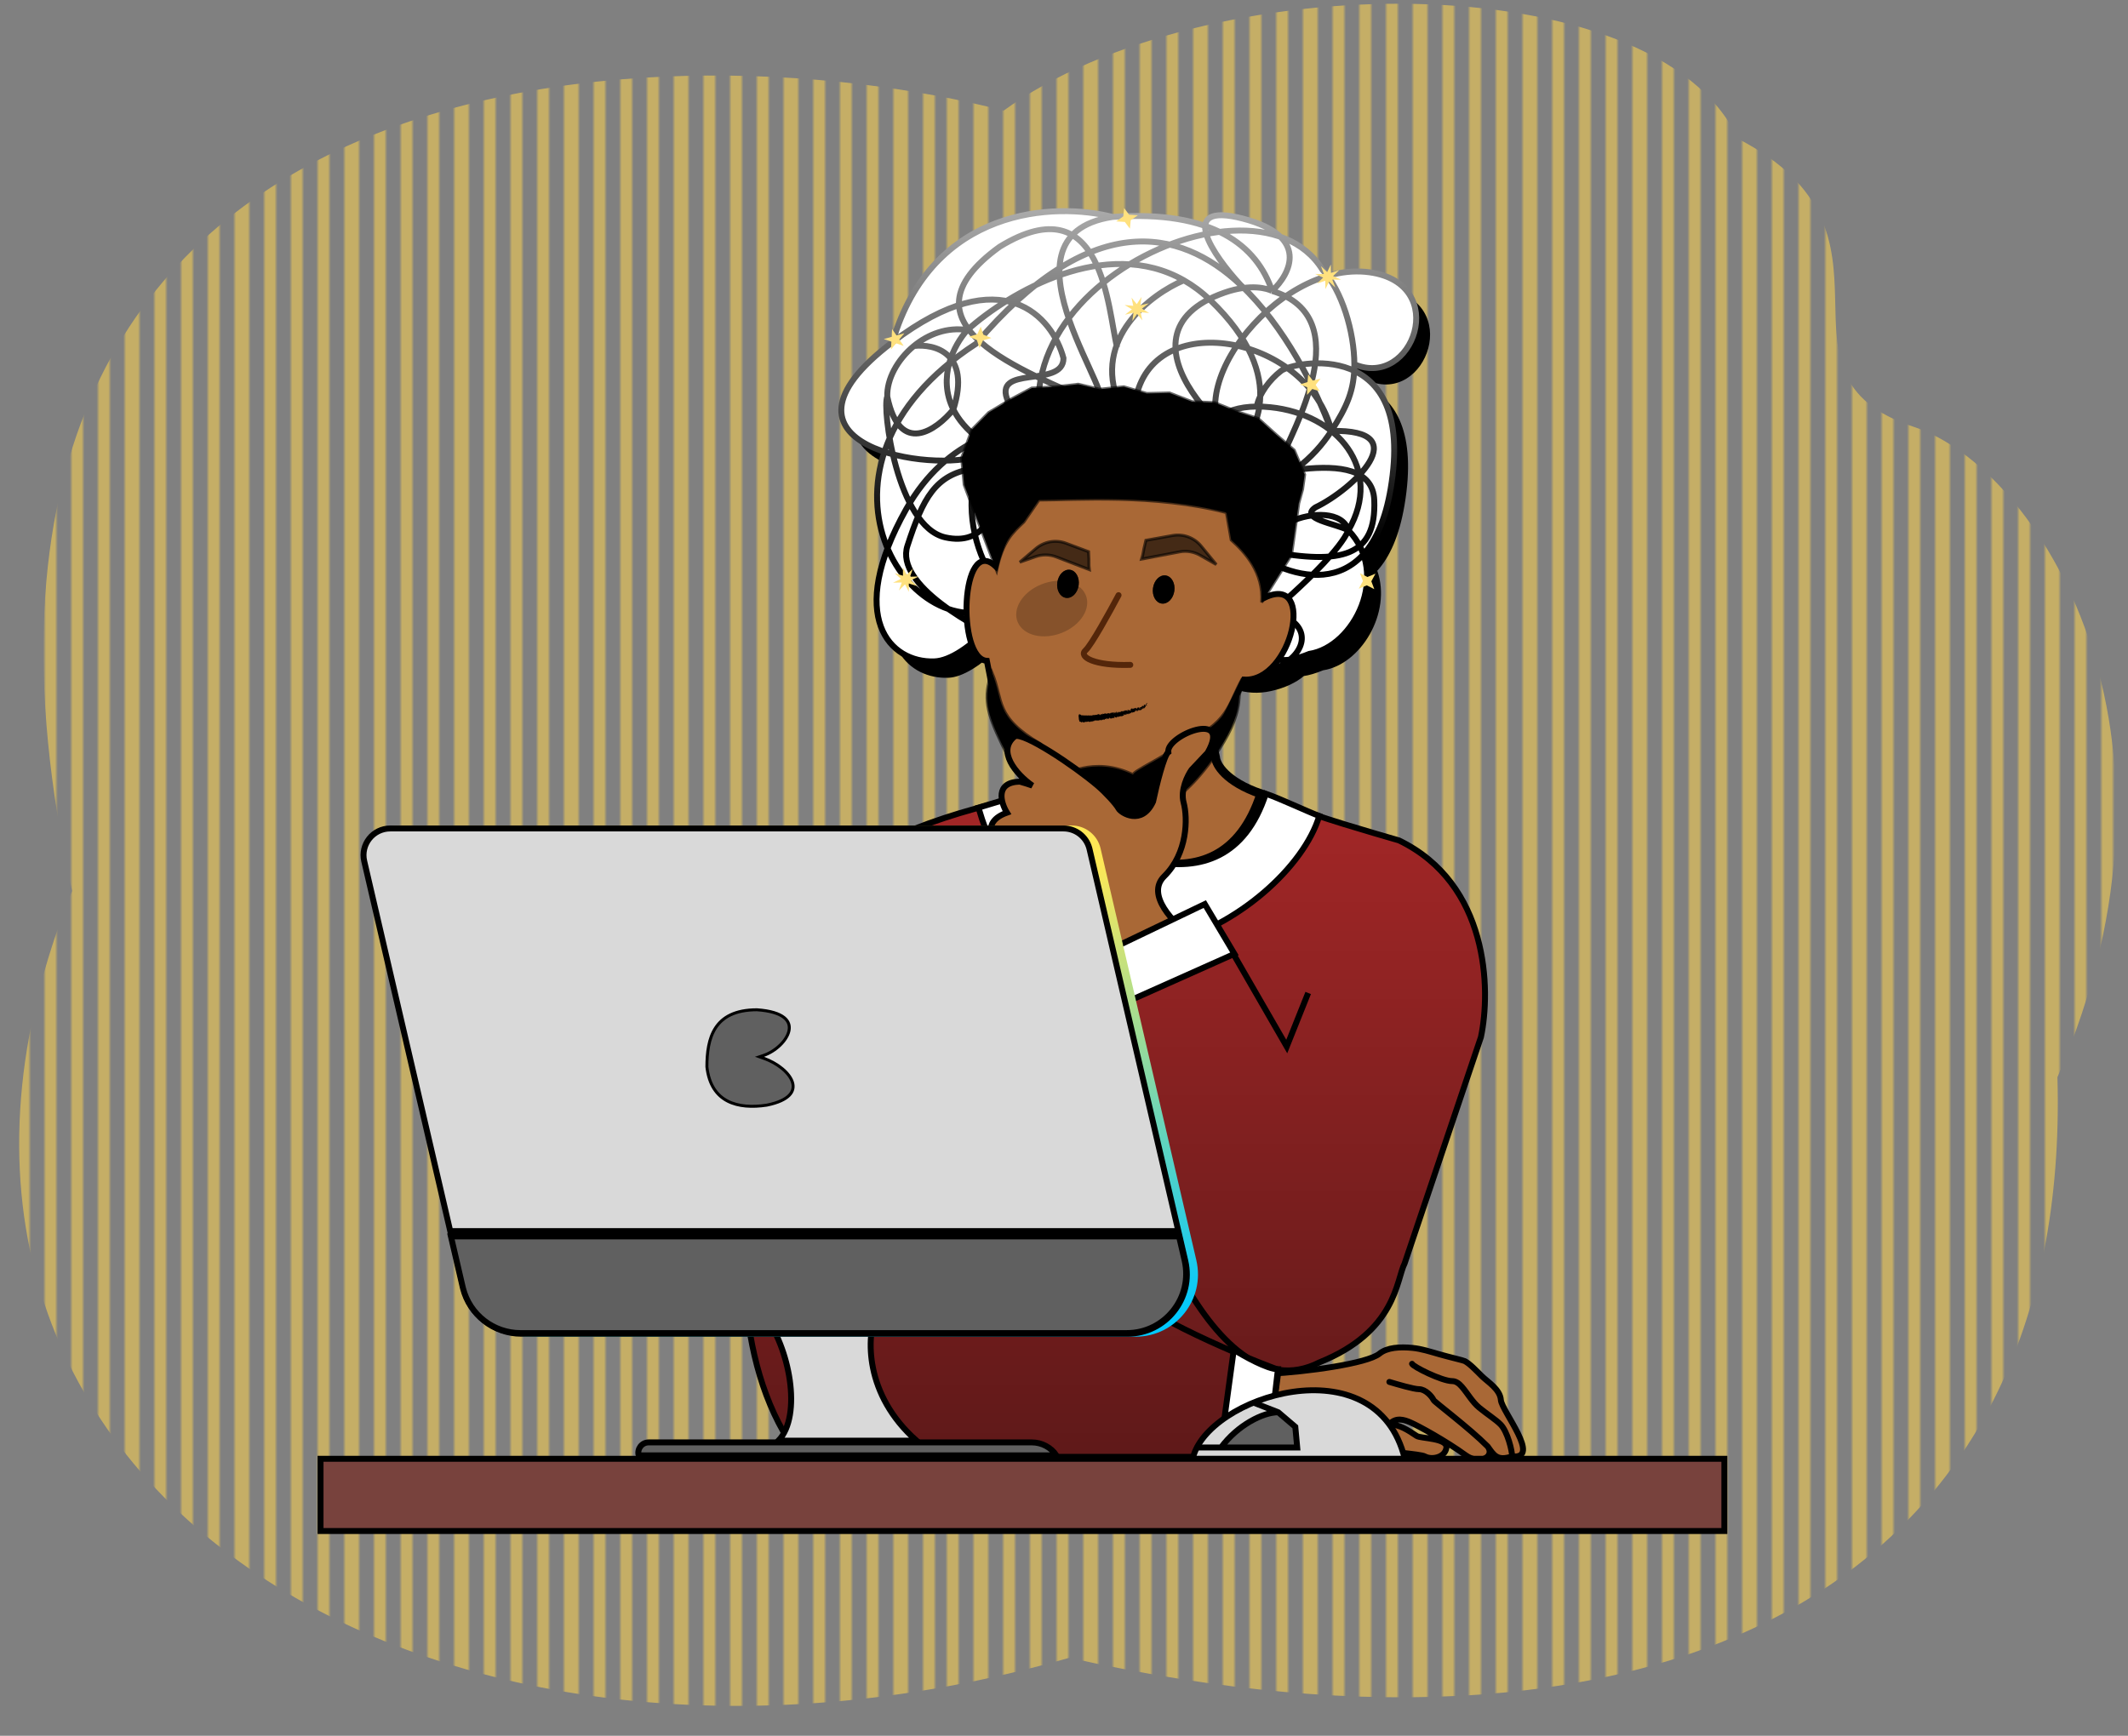 <svg width="717" height="585" viewBox="0 0 717 585" fill="none" xmlns="http://www.w3.org/2000/svg">
<rect x="0" y="0" width="717" height="585" fill="#808080" stroke="none"/>
<mask id="mask0_62_254" style="mask-type:alpha" maskUnits="userSpaceOnUse" x="0" y="0" width="717" height="585">
<path d="M311 585L311 -4.10028e-05H315L315 585H311Z" fill="#C5AE66"/>
<path d="M634 585V-4.10028e-05H638V585H634Z" fill="#C5AE66"/>
<path d="M301 585L301 -4.10028e-05H306L306 585H301Z" fill="#C5AE66"/>
<path d="M624 585V-4.10028e-05H629V585H624Z" fill="#C5AE66"/>
<path d="M292 585L292 -4.10028e-05H296L296 585H292Z" fill="#C5AE66"/>
<path d="M615 585V-4.10028e-05H619V585H615Z" fill="#C5AE66"/>
<path d="M283 585L283 -4.10028e-05H287L287 585H283Z" fill="#C5AE66"/>
<path d="M606 585V-4.10028e-05H610V585H606Z" fill="#C5AE66"/>
<path d="M274 585L274 -4.10028e-05H278L278 585H274Z" fill="#C5AE66"/>
<path d="M597 585V-4.10028e-05H601V585H597Z" fill="#C5AE66"/>
<path d="M264 585L264 -4.10028e-05H269L269 585H264Z" fill="#C5AE66"/>
<path d="M587 585V-4.10028e-05H592V585H587Z" fill="#C5AE66"/>
<path d="M255 585L255 -4.10028e-05H259L259 585H255Z" fill="#C5AE66"/>
<path d="M578 585V-4.10028e-05H582V585H578Z" fill="#C5AE66"/>
<path d="M246 585L246 -4.10028e-05H250L250 585H246Z" fill="#C5AE66"/>
<path d="M569 585V-4.10028e-05H573V585H569Z" fill="#C5AE66"/>
<path d="M237 585L237 -4.10028e-05H241L241 585H237Z" fill="#C5AE66"/>
<path d="M560 585V-4.10028e-05H564V585H560Z" fill="#C5AE66"/>
<path d="M227 585L227 -4.10028e-05H232L232 585H227Z" fill="#C5AE66"/>
<path d="M550 585V-4.10028e-05H555V585H550Z" fill="#C5AE66"/>
<path d="M218 585L218 -4.10028e-05H222L222 585H218Z" fill="#C5AE66"/>
<path d="M541 585V-4.10028e-05H545V585H541Z" fill="#C5AE66"/>
<path d="M209 585L209 -4.10028e-05H213L213 585H209Z" fill="#C5AE66"/>
<path d="M532 585V-4.10028e-05H536V585H532Z" fill="#C5AE66"/>
<path d="M200 585L200 -4.10028e-05H204L204 585H200Z" fill="#C5AE66"/>
<path d="M523 585V-4.10028e-05H527V585H523Z" fill="#C5AE66"/>
<path d="M190 585L190 -4.10028e-05H195L195 585H190Z" fill="#C5AE66"/>
<path d="M513 585V-4.10028e-05H518V585H513Z" fill="#C5AE66"/>
<path d="M181 585L181 -4.10028e-05H185L185 585H181Z" fill="#C5AE66"/>
<path d="M504 585L504 -4.10028e-05H508L508 585H504Z" fill="#C5AE66"/>
<path d="M172 585L172 -4.10028e-05H176L176 585H172Z" fill="#C5AE66"/>
<path d="M495 585L495 -4.10028e-05H499L499 585H495Z" fill="#C5AE66"/>
<path d="M163 585L163 -4.10028e-05H167L167 585H163Z" fill="#C5AE66"/>
<path d="M486 585L486 -4.10028e-05H490L490 585H486Z" fill="#C5AE66"/>
<path d="M153 585L153 -4.10028e-05H158L158 585H153Z" fill="#C5AE66"/>
<path d="M476 585L476 -4.10028e-05H481L481 585H476Z" fill="#C5AE66"/>
<path d="M144 585L144 -4.10028e-05H148L148 585H144Z" fill="#C5AE66"/>
<path d="M467 585L467 -4.10028e-05H471L471 585H467Z" fill="#C5AE66"/>
<path d="M135 585L135 -4.10028e-05H139L139 585H135Z" fill="#C5AE66"/>
<path d="M458 585L458 -4.10028e-05H462L462 585H458Z" fill="#C5AE66"/>
<path d="M126 585L126 -4.10028e-05H130L130 585H126Z" fill="#C5AE66"/>
<path d="M449 585L449 -4.10028e-05H453L453 585H449Z" fill="#C5AE66"/>
<path d="M116 585L116 -4.10028e-05H121L121 585H116Z" fill="#C5AE66"/>
<path d="M439 585L439 -4.10028e-05H444L444 585H439Z" fill="#C5AE66"/>
<path d="M107 585L107 -4.10028e-05H111L111 585H107Z" fill="#C5AE66"/>
<path d="M430 585L430 -4.10028e-05H434L434 585H430Z" fill="#C5AE66"/>
<path d="M98 585L98 -4.10028e-05H102L102 585H98Z" fill="#C5AE66"/>
<path d="M421 585L421 -4.10028e-05H425L425 585H421Z" fill="#C5AE66"/>
<path d="M89 585L89 -4.10028e-05H93L93 585H89Z" fill="#C5AE66"/>
<path d="M412 585L412 -4.10028e-05H416L416 585H412Z" fill="#C5AE66"/>
<path d="M79 585L79 -4.10028e-05H84L84 585H79Z" fill="#C5AE66"/>
<path d="M402 585L402 -4.10028e-05H407L407 585H402Z" fill="#C5AE66"/>
<path d="M70 585L70 -4.10028e-05H74L74 585H70Z" fill="#C5AE66"/>
<path d="M393 585L393 -4.10028e-05H397L397 585H393Z" fill="#C5AE66"/>
<path d="M61 585L61 -4.10028e-05H65L65 585H61Z" fill="#C5AE66"/>
<path d="M384 585L384 -4.10028e-05H388L388 585H384Z" fill="#C5AE66"/>
<path d="M52 585L52 -4.10028e-05H56L56 585H52Z" fill="#C5AE66"/>
<path d="M375 585L375 -4.10028e-05H379L379 585H375Z" fill="#C5AE66"/>
<path d="M42 585L42 -4.10028e-05H47L47 585H42Z" fill="#C5AE66"/>
<path d="M365 585L365 -4.10028e-05H370L370 585H365Z" fill="#C5AE66"/>
<path d="M33 585L33 -4.10028e-05H37L37 585H33Z" fill="#C5AE66"/>
<path d="M356 585L356 -4.10028e-05H360L360 585H356Z" fill="#C5AE66"/>
<path d="M24 585L24 -4.10028e-05H28L28 585H24Z" fill="#C5AE66"/>
<path d="M347 585L347 -4.10028e-05H351L351 585H347Z" fill="#C5AE66"/>
<path d="M15 585L15 -4.10028e-05H19L19 585H15Z" fill="#C5AE66"/>
<path d="M338 585L338 -4.10028e-05H342L342 585H338Z" fill="#C5AE66"/>
<path d="M5 585L5 -4.10028e-05H10L10 585H5Z" fill="#C5AE66"/>
<path d="M328 585L328 -4.10028e-05H333L333 585H328Z" fill="#C5AE66"/>
<path d="M319 585L319 -4.10028e-05H323L323 585H319Z" fill="#C5AE66"/>
<path d="M708 585V-4.10028e-05H712V585H708Z" fill="#C5AE66"/>
<path d="M699 585V-4.10028e-05H703V585H699Z" fill="#C5AE66"/>
<path d="M689 585V-4.10028e-05H694V585H689Z" fill="#C5AE66"/>
<path d="M680 585V-4.10028e-05H684V585H680Z" fill="#C5AE66"/>
<path d="M671 585V-4.10028e-05H675V585H671Z" fill="#C5AE66"/>
<path d="M662 585V-4.10028e-05H666V585H662Z" fill="#C5AE66"/>
<path d="M652 585V-4.10028e-05H657V585H652Z" fill="#C5AE66"/>
<path d="M643 585V-4.10028e-05H647V585H643Z" fill="#C5AE66"/>
</mask>
<g mask="url(#mask0_62_254)">
<path d="M338.182 37.274C405.488 -11.556 557.608 -12.941 585.599 46.765C647.204 78.623 591.511 126.329 644.853 143.871C686.501 157.568 743.756 246.382 693.226 363.036C697.969 533.057 563.379 603.891 360.287 558.712C141.635 621.277 -54.715 495.931 24.291 300.273C-38.557 15.521 221.242 7.056 338.182 37.274Z" fill="#C5AE66"/>
</g>
<path d="M436.122 85.347C441.994 87.411 446.911 91.026 450.247 96.42C450.848 97.058 451.429 97.755 451.988 98.503C456.653 97.137 461.43 96.643 466.117 97.293C493.556 101.102 480.681 136.755 461.005 128.285C461.007 129.045 460.99 129.781 460.953 130.496C470.127 134.839 477.378 145.729 473.235 170.242C471.458 180.757 468.167 187.832 464.054 192.363C469.032 206.588 458.449 223.956 445.831 225.9C443.19 226.978 441.05 227.583 439.318 227.833C436.781 229.987 433.073 231.817 428.307 232.892C410.492 236.909 399.337 219.243 391.824 209.988L346.804 223.024C343.864 221.809 340.351 220.193 336.677 218.274C330.706 224.076 324.485 228.254 319.471 228.43C306.477 228.887 293.45 217.32 303.72 190.331C299.759 181.024 298.761 169.595 302.664 157.798C287.407 152.81 278.494 141.228 305.416 120.8C318.802 75.121 360.397 73.659 379.522 78.637C392.585 77.689 402.813 78.923 410.74 81.668C410.977 78.363 414.385 76.845 423.452 79.203C429.69 80.825 433.706 82.971 436.122 85.347Z" fill="black"/>
<path d="M431.448 79.823C437.321 81.887 442.237 85.502 445.573 90.896C446.174 91.535 446.755 92.231 447.315 92.979C451.979 91.614 456.756 91.119 461.443 91.77C488.882 95.578 476.007 131.232 456.331 122.762C456.333 123.522 456.316 124.258 456.279 124.973C465.453 129.315 472.704 140.206 468.561 164.719C466.784 175.234 463.494 182.308 459.38 186.84C464.358 201.064 453.776 218.433 441.157 220.376C438.517 221.454 436.376 222.06 434.645 222.31C432.108 224.464 428.399 226.294 423.633 227.369C405.818 231.385 394.663 213.719 387.15 204.464L342.13 217.5C339.19 216.286 335.677 214.669 332.004 212.751C326.032 218.552 319.812 222.73 314.798 222.906C301.804 223.363 288.776 211.796 299.046 184.808C295.086 175.5 294.087 164.071 297.99 152.275C282.733 147.287 273.82 135.704 300.742 115.277C314.128 69.598 355.724 68.135 374.848 73.114C387.912 72.165 398.139 73.4 406.066 76.144C406.303 72.84 409.711 71.321 418.779 73.679C425.016 75.301 429.032 77.447 431.448 79.823Z" fill="white"/>
<path d="M387.15 204.465C394.663 213.719 405.818 231.385 423.633 227.369C436.263 224.521 441.468 216.367 437.121 210.944C432.775 205.521 428.529 211.879 428.07 213.791C427.707 215.304 424.588 227.14 441.157 220.376C456.331 218.039 468.561 193.397 454.328 178.739M411.55 173.618C409.218 175.747 408.341 180.294 419.515 183.85M339.44 203.429C307.07 221.668 264.822 157.453 328.834 115.871C367.28 70.7 397.2 76.484 417.99 96.01M454.328 178.739C451.562 184.973 441.199 194.865 435.532 200.051C414.381 219.406 402.274 210.865 400.541 190.582C399.025 172.826 415.792 184.997 434.683 175.894C441.792 172.468 452.392 172.264 454.328 178.739ZM454.328 178.739C466.219 158.101 450.679 139.57 428.07 137.247C426.423 137.078 424.88 137.005 423.436 137.017M454.328 178.739C450.296 176.487 437.517 174.875 443.214 170.998C455.783 165.023 477.483 144.56 448.592 145.24M419.515 183.85C421.694 184.543 424.33 185.199 427.503 185.791C451.813 190.332 463.812 187.692 463.038 168.543C462.188 147.512 417.393 163.618 409.913 162.75C402.851 161.932 399.003 137.221 423.436 137.017M419.515 183.85C431.436 194.318 461.603 205.892 468.561 164.719C477.259 113.252 435.732 121.838 431.638 124.991C427.774 127.968 424.3 132.599 423.436 137.017M335.408 166.801C335.196 172.786 331.518 184.027 318.503 181.109C302.235 177.461 297.134 137.421 298.957 133.649M298.957 133.649C298.753 127.857 302.327 121.202 307.913 116.607M298.957 133.649C303.118 153.877 315.534 144.971 321.222 137.99M325.926 111.227C319.172 110.166 312.779 112.604 307.913 116.607M325.926 111.227C321.335 116.302 315.815 127.175 321.222 137.99M325.926 111.227C340.16 98.463 372.631 79.501 398.887 94.466M329.964 148.017C321.066 152.12 312.169 159.401 305.31 171.627C284.871 208.06 299.857 223.432 314.798 222.906C325.683 222.524 342.257 203.28 349.614 189.509L361.521 144.56C354.599 142.747 342.28 142.338 329.964 148.017ZM329.964 148.017C325.717 144.803 322.927 141.399 321.222 137.99M413.368 154.476C423.318 148.299 435.073 127.221 407.746 101.117C404.902 98.4 401.937 96.204 398.887 94.466M417.299 151.284C393.14 136.425 429.394 87.321 461.443 91.77C488.882 95.578 476.007 131.232 456.331 122.762M456.331 122.762C456.302 111.793 452.131 97.862 445.573 90.896C421.13 51.369 311.755 107.355 363.733 169.573C410.169 177.175 436.792 163.687 448.592 145.24M456.331 122.762C456.354 131.538 453.832 137.049 448.592 145.24M342.13 217.5C328.232 211.76 301.499 197.017 305.744 183.969C311.052 167.658 315.178 160.128 327.569 157.96C337.482 156.225 355.491 181.215 363.256 193.927L344.91 207.381C332.454 196.531 315.27 169.506 339.729 135.459C333.846 122.523 358.315 131.097 358.33 120.712C354.689 107.097 338.073 86.95 300.742 115.277M376.393 117.063C373.216 104.742 371.933 61.65 336.822 83.156C300.404 109.477 345.301 124.929 369.372 136.038C380.429 138.589 332.341 79.581 374.848 73.114M431.507 155.3C435.132 145.387 458.124 107.038 428.61 98.048M374.848 73.114C408.727 70.653 423.529 82.876 428.61 98.048M374.848 73.114C355.724 68.135 314.128 69.598 300.742 115.277M300.742 115.277C254.077 150.685 315.079 159.517 330.157 153.499C342.22 148.684 345.173 153.151 345.142 155.986M307.913 116.607C314.866 115.785 327.264 118.91 321.222 137.99M428.529 153.361C419.457 155.095 371.175 113.108 412.598 98.611C421.674 95.434 427.188 97.344 428.61 98.048M428.61 98.048C434.776 92.381 441.443 79.573 418.779 73.679C396.114 67.785 408.809 86.111 417.99 96.01M417.99 96.01C432.835 109.953 443.279 130.83 448.592 145.24M382.87 133.532C389.772 103.31 441.077 113.708 448.592 145.24M398.887 94.466C387.787 99.161 367.881 114.047 377.06 136.027" stroke="url(#paint0_linear_62_254)" stroke-width="2"/>
<path d="M458.216 193.178L460.744 194.456L463.459 193.329L462.05 195.909L463.052 198.558L460.524 197.281L457.809 198.407L459.218 195.827L458.216 193.178Z" fill="#FFE17E"/>
<path d="M440.777 126.182L442.313 128.261L444.932 127.61L443.307 129.704L444.699 131.877L442.159 131.092L440.401 133.086L440.456 130.507L437.977 129.567L440.551 128.757L440.777 126.182Z" fill="#FFE17E"/>
<path d="M304.225 191.209L305.505 193.728L307.583 191.676L306.608 194.364L309.56 194.289L306.9 195.572L308.996 197.516L306.21 196.642L306.223 199.468L304.943 196.949L302.864 199L303.84 196.312L300.888 196.387L303.548 195.105L301.451 193.16L304.237 194.034L304.225 191.209Z" fill="#FFE17E"/>
<path d="M381.241 100.308L383.014 102.508L384.624 100.072L384.224 102.904L387.097 102.22L384.759 104.024L387.212 105.495L384.305 105.214L384.901 107.976L383.128 105.776L381.518 108.212L381.918 105.381L379.045 106.064L381.383 104.26L378.93 102.79L381.837 103.07L381.241 100.308Z" fill="#FFE17E"/>
<path d="M448.407 89.151L448.451 91.976L451.219 91.046L449.162 93.032L451.847 94.261L448.894 94.245L449.923 96.913L447.804 94.904L446.574 97.448L446.53 94.623L443.762 95.552L445.819 93.566L443.134 92.337L446.087 92.353L445.058 89.685L447.177 91.695L448.407 89.151Z" fill="#FFE17E"/>
<path d="M378.746 70.099L380.449 72.363L383.382 72.553L380.978 74.244L380.706 77.064L379.003 74.8L376.07 74.61L378.474 72.919L378.746 70.099Z" fill="#FFE17E"/>
<path d="M330.45 110.082L331.318 112.779L334.027 113.918L331.202 114.729L330.022 117.304L329.154 114.608L326.444 113.469L329.269 112.657L330.45 110.082Z" fill="#FFE17E"/>
<path d="M300.57 110.886L302.068 113.061L304.725 112.314L302.994 114.406L304.492 116.581L301.924 115.699L300.194 117.79L300.338 115.153L297.77 114.271L300.427 113.523L300.57 110.886Z" fill="#FFE17E"/>
<path d="M464.793 456.21C460.699 459.565 440.08 462.355 427.983 462.965L424.799 490.424C440.516 497.502 456.477 491.047 460.479 487.983C467.204 489.367 478.585 489.998 480.084 490.837C482.267 492.057 486.792 491.339 487.338 487.983C487.884 484.627 478.694 484.856 477.34 483.953L477.31 483.933C474.341 481.955 471.481 480.05 468.129 480.05C470.316 477.487 473.223 478.53 475.183 479.364C477.889 480.516 487.276 485.666 493.808 490.424C498.383 493.757 503.806 491.045 501.257 487.499C503.359 490.424 504.394 492.505 509.491 490.837C519.49 491.876 505.973 475.505 505.7 471.844C505.428 468.183 501.257 465.742 499.297 463.8C497.235 461.756 495.247 459.64 493.541 458.725C493.04 458.456 488.78 457.502 484.876 456.391C481.914 455.548 478.965 454.573 475.9 454.272C471.719 453.861 467.357 454.107 464.793 456.21Z" fill="#A96836"/>
<path d="M509.491 490.837C519.49 491.876 505.973 475.505 505.7 471.844C505.428 468.183 501.257 465.742 499.297 463.8C497.235 461.756 495.247 459.64 493.541 458.725C493.04 458.456 488.78 457.502 484.876 456.391C481.914 455.548 478.965 454.573 475.9 454.272C471.719 453.861 467.357 454.107 464.793 456.21C460.699 459.565 440.08 462.355 427.983 462.965L424.799 490.424C440.516 497.502 456.477 491.047 460.479 487.983M509.491 490.837C509.491 489.006 507.972 482.491 505.57 480.05C504.011 478.465 500.928 476.495 498.435 474.444C496.051 472.484 494.557 469.675 492.539 467.341C491.637 466.298 490.573 465.468 489.328 465.468C485.781 465.468 476.042 460.555 475.77 459.64M509.491 490.837C504.394 492.505 503.359 490.424 501.257 487.499M468.129 465.742C470.858 466.556 476.36 468.183 478.106 468.183C480.289 468.183 482.472 470.624 483.018 471.844C483.311 472.499 494.981 481.194 501.257 487.499M501.257 487.499C503.806 491.045 498.383 493.757 493.808 490.424C487.276 485.666 477.889 480.516 475.183 479.364C473.223 478.53 470.316 477.487 468.129 480.05M468.129 480.05C465.728 476.389 458.699 478.326 455.97 478.53M468.129 480.05C471.493 480.05 474.36 481.968 477.34 483.953C478.694 484.856 487.884 484.627 487.338 487.983C486.792 491.339 482.267 492.057 480.084 490.837C478.585 489.998 467.204 489.367 460.479 487.983M453.633 487.983C454.06 487.983 457.309 486.754 460.479 487.983" stroke="black" stroke-width="2" stroke-linecap="round"/>
<path d="M473.277 425.78C470.444 431.304 470.515 448.723 444.598 459.132C439.863 461.55 435.252 462.302 430.79 461.66L426.966 490.997H269.554C225.793 433.641 271.041 315.103 274.652 304.056C279.099 290.456 305.242 278.352 333.921 271.129C338.553 269.963 342.47 268.612 345.77 267.149C356.332 260.482 360.535 255.195 361.817 251.932C362.079 250.893 362.186 249.919 362.176 249.036C377.896 246.7 409.548 244.66 409.548 255.197C409.606 256.18 410.184 257.735 411.657 259.508C414.041 262.049 418.286 264.595 423.559 267.059C423.976 267.214 424.404 267.367 424.844 267.518C424.831 267.556 424.819 267.594 424.807 267.632C438.676 273.894 458.832 279.577 471.365 283.238C501.615 297.853 502.38 333.514 498.981 349.517L473.277 425.78Z" fill="url(#paint1_linear_62_254)"/>
<path d="M440.775 334.647L433.552 352.703L405.511 304.056L364.936 324.237C371.692 371.842 396.983 456.791 430.79 461.66M409.548 255.197C409.548 265.734 450.759 277.219 471.365 283.238C501.615 297.853 502.38 333.514 498.981 349.517L473.277 425.78C470.444 431.304 470.515 448.723 444.598 459.132C439.863 461.55 435.252 462.302 430.79 461.66M409.548 255.197C409.548 244.66 377.896 246.7 362.176 249.036M409.548 255.197C409.69 257.604 412.947 263.439 424.844 267.518C410.908 310.515 365.929 285.433 345.181 267.518C360.476 258.001 362.884 251.232 362.176 249.036M362.176 249.036C362.247 255.055 356.864 265.351 333.921 271.129C305.242 278.352 279.099 290.456 274.652 304.056C271.041 315.103 225.793 433.641 269.554 490.997H426.966L430.79 461.66M430.79 461.66C414.773 455.743 380.742 441.147 372.754 430.1" stroke="black" stroke-width="2"/>
<path d="M424.842 267.52C410.906 310.516 365.927 285.435 345.18 267.52C360.475 258.003 362.882 251.233 362.174 249.038V234.168C374.566 233.885 399.392 233.403 402.281 237.141C405.17 240.88 408.201 248.684 409.547 255.198C409.688 257.606 412.946 263.441 424.842 267.52Z" fill="#A96836" stroke="black" stroke-width="3"/>
<path d="M329.672 272.193C354.739 356.954 434.303 308.989 444.5 275C440.5 273.5 431 269 426.5 267.5C412.564 310.496 365.927 285.435 345.179 267.52L329.672 272.193Z" fill="white"/>
<path d="M410.821 490.787H427.179L430.578 461.471C427.009 461.471 419.177 457.081 415.707 454.885L410.821 490.787Z" fill="white"/>
<path d="M329.672 272.193C354.739 356.954 434.303 308.989 444.5 275C440.5 273.5 431 269 426.5 267.5C412.564 310.496 365.927 285.435 345.179 267.52L329.672 272.193Z" stroke="black" stroke-width="2"/>
<path d="M410.821 490.787H427.179L430.578 461.471C427.009 461.471 419.177 457.081 415.707 454.885L410.821 490.787Z" stroke="black" stroke-width="2"/>
<path d="M426.168 201.395C425.777 174.135 405.358 161.413 383.43 161.783C363.286 156.651 341.859 164.307 335.388 190.79C323.743 180.06 322.227 222.106 332.511 222.717C338.218 250.832 337.148 263.832 369.676 269.621C399.617 269.691 406.546 255.268 418.926 229.493L419.14 229.049C435.236 230.004 443.551 193.118 426.168 201.395Z" fill="#A96836" stroke="black" stroke-width="2"/>
<path d="M386.089 182.101C384.814 187.264 385.448 185.817 384.645 188.421L397.477 185.987C399.827 185.541 402.269 185.952 404.359 187.145L409.805 190.252L404.718 184.04C402.386 181.193 398.695 179.826 395.095 180.476L386.089 182.101Z" fill="black" fill-opacity="0.6" stroke="black" stroke-opacity="0.6"/>
<path d="M366.786 185.935C367.077 190.892 366.741 189.457 367.036 191.984L355.893 187.696C353.658 186.836 351.177 186.804 348.899 187.606L343.604 189.469L349.035 184.866C351.848 182.481 355.733 181.796 359.162 183.08L366.786 185.935Z" fill="black" fill-opacity="0.6" stroke="black" stroke-opacity="0.6"/>
<ellipse cx="12.33" cy="8.872" rx="12.33" ry="8.872" transform="matrix(0.927 -0.376 0.398 0.917 339.402 201.602)" fill="black" fill-opacity="0.21"/>
<ellipse cx="3.627" cy="4.785" rx="3.627" ry="4.785" transform="matrix(-0.991 -0.134 -0.138 0.99 396.338 194.424)" fill="black"/>
<path d="M392.674 194.434C391.871 194.325 391.047 194.651 390.361 195.336C389.675 196.021 389.152 197.049 388.982 198.26C388.813 199.47 389.036 200.597 389.508 201.439C389.981 202.281 390.684 202.813 391.488 202.922C392.292 203.03 393.116 202.704 393.801 202.019C394.488 201.333 395.011 200.307 395.18 199.096C395.349 197.885 395.127 196.757 394.654 195.915C394.182 195.074 393.478 194.542 392.674 194.434Z" stroke="black" stroke-opacity="0.6"/>
<path d="M413.234 172.759C389.036 166.48 362.202 168.512 350.05 168.519L344.97 175.921C341.21 179.485 337.847 182.416 335.796 192.24L324.867 163.401L324.019 154.303L327.464 144.813L333.147 139.024L340.778 134.47L347.651 130.784L355.547 130.393L363.301 129.497L370.482 131.195L378.653 130.355L386.39 132.613L394.045 132.433L401.683 135.406L409.271 135.702L416.493 138.619L423.99 141.088L430.013 146.514L436.07 151.702L439.581 159.946L438.882 164.951L437.592 169.633L436.359 178.45L435.161 187.03L425.105 203.012C425.824 193.008 419.491 186.099 414.836 181.955L413.234 172.759Z" fill="black" stroke="black" stroke-opacity="0.6"/>
<path d="M334.186 226.544C338.196 236.128 334.948 241.508 350.635 250.734C355.047 255.285 359.214 259.899 358.633 260.828C357.908 261.988 368.028 254.389 381.82 261.1C381.353 260.109 392.902 254.826 397.821 250.831C414.486 243.531 413.526 237.684 418.64 228.644L419.277 229.281C418.817 230.407 418.062 232.373 417.707 233.647C417.616 234.045 417.551 234.433 417.534 234.805C417.288 240.222 415.244 245.733 410.779 252.542C397.07 273.455 386.722 273.526 380.925 276.264C377.774 277.216 368.267 278.124 357.804 274.882C352.371 271.476 347.115 270.569 337.582 250.831C332.503 240.316 331.15 235.095 334.186 226.544Z" fill="black"/>
<path d="M418.64 228.644C413.526 237.684 414.486 243.531 397.821 250.831C392.902 254.826 381.353 260.109 381.82 261.1C368.028 254.389 357.908 261.988 358.633 260.828C359.214 259.899 355.047 255.285 350.635 250.734C334.948 241.508 338.196 236.128 334.186 226.544C331.15 235.095 332.503 240.316 337.582 250.831C347.115 270.569 352.371 271.476 357.804 274.882C368.267 278.124 377.774 277.216 380.925 276.264C386.722 273.526 397.07 273.455 410.779 252.542C415.244 245.733 417.288 240.222 417.534 234.805M418.64 228.644L419.277 229.281C418.611 230.91 417.329 234.295 417.534 234.805M418.64 228.644C418.972 230.579 417.621 232.898 417.534 234.805" stroke="black" stroke-opacity="0.6"/>
<path d="M376.883 200.588C373.99 206.058 367.715 217.435 365.75 219.184C363.294 221.371 368.737 224.462 380.838 224.078" stroke="#54260A" stroke-width="2" stroke-linecap="round"/>
<path d="M401.857 491.705C406.244 470.805 463.785 452.227 473.332 491.705H401.857Z" fill="#D9D9D9" stroke="black" stroke-width="2" stroke-linecap="round"/>
<path d="M430.691 475.967C425.581 475.967 417.027 480.248 411.405 487.837H437.079L436.434 480.87L430.691 475.967Z" fill="#606060"/>
<path d="M411.405 487.837C417.027 480.248 425.581 475.967 430.691 475.967M411.405 487.837H437.079L436.434 480.87L430.691 475.967M411.405 487.837H403.406M430.691 475.967L422.759 472.871" stroke="black" stroke-width="2" stroke-linecap="round"/>
<path d="M365.214 320.247C371.456 322.518 375.645 328.485 379.763 334.878C390.948 331.355 411.047 324.299 407.804 320.247C404.562 316.195 404.423 317.421 401.226 315.349C395.6 311.278 385.932 301.576 392.263 295.336C400.178 287.536 400.221 275.732 398.803 270.473C397.669 266.266 400.096 261.373 401.452 259.453L406.886 253.689C415.222 238.933 392.864 247.896 393.64 253.495C392.22 254.48 389.695 264.481 388.506 270.16C384.679 278.439 377.662 273.983 376.867 272.481C376.071 270.979 372.542 267.11 369.781 264.77C361.642 257.874 344.927 246.782 341.952 248.14C335.784 253.026 342.233 260.862 347.863 264.77C347.032 264.441 344.67 263.737 343.593 263.426C335.173 263.657 337.208 270.496 339.278 273.887C330.432 277.036 334.357 283.547 337.425 286.409C334.705 285.927 329.882 286.848 332.345 294.39C335.424 303.817 357.413 317.409 365.214 320.247Z" fill="#A96836" stroke="black" stroke-width="2" stroke-linecap="round"/>
<path d="M415.921 321.478L368.336 342.721L364.725 324.452L405.937 304.695L415.921 321.478Z" fill="white" stroke="black" stroke-width="2"/>
<path d="M257.189 442.635C266.112 454.106 270.36 477.049 262.288 485.546H285.549H308.811C291.136 469.911 291.958 450.424 295.215 442.635H273.653H257.189Z" fill="#D9D9D9" stroke="black" stroke-width="2" stroke-linecap="round"/>
<path d="M218.551 486.121H347.665C351.014 486.121 354.101 487.787 355.952 490.494H215.188C214.606 488.346 216.216 486.121 218.551 486.121Z" fill="#606060" stroke="black" stroke-width="2"/>
<rect x="108" y="491.645" width="473" height="24.342" fill="#78423D" stroke="black" stroke-width="2"/>
<path d="M124.496 290.475C123.038 284.205 127.798 278.211 134.236 278.211H361.085C365.735 278.211 369.772 281.417 370.825 285.947L401.039 415.91L403.092 424.739C406.153 437.907 396.156 450.494 382.637 450.494H178.375C168.609 450.494 160.132 443.762 157.92 434.25L153.657 415.91L124.496 290.475Z" fill="url(#paint2_linear_62_254)"/>
<path d="M397.497 416.91L399.369 424.966C402.284 437.506 392.763 449.494 379.888 449.494H175.626C166.326 449.494 158.252 443.083 156.146 434.023L152.167 416.91H397.497ZM131.488 279.211H358.336C362.391 279.211 365.928 281.918 367.006 285.794L367.103 286.173L397.032 414.91H151.703L122.721 290.249C121.409 284.606 125.694 279.211 131.488 279.211Z" fill="#D9D9D9" stroke="black" stroke-width="2"/>
<path d="M397.26 416.697L399.133 424.752C402.048 437.293 392.527 449.281 379.652 449.281H175.39C166.234 449.281 158.268 443.068 156.013 434.232L155.909 433.811L151.931 416.697H397.26Z" fill="#606060" stroke="black" stroke-width="2"/>
<path d="M255.047 340.317C259.672 340.634 262.544 341.63 264.165 342.914C265.748 344.168 266.17 345.721 265.846 347.34C265.513 348.997 264.387 350.751 262.807 352.273C261.232 353.791 259.249 355.037 257.276 355.701L255.898 356.165L257.271 356.646C259.639 357.478 261.848 358.724 263.583 360.167C265.325 361.616 266.551 363.232 267.02 364.789C267.478 366.312 267.222 367.802 265.947 369.121C264.643 370.471 262.236 371.677 258.322 372.465C253.489 373.199 248.785 372.972 245.137 371.079C241.526 369.205 238.869 365.656 238.18 359.544C238.182 354.82 238.742 350.02 241.104 346.405C243.439 342.831 247.601 340.322 255.047 340.317Z" fill="#606060" stroke="black"/>
<path d="M363.541 240.766C363.665 240.714 363.849 240.738 363.984 240.781C364.026 240.795 364.014 240.876 364.043 240.889C364.101 240.914 364.148 240.87 364.206 240.901C364.225 240.911 364.216 241.039 364.236 241.047C364.346 241.091 364.443 241.049 364.554 241.064C365.085 241.139 365.605 241.127 366.143 241.12C366.317 241.118 366.543 241.206 366.72 241.134C366.741 241.125 366.715 241.017 366.717 241.007C366.764 240.861 366.77 241.085 366.814 241.11C366.989 241.206 367.17 241.193 367.323 241.131C367.323 241.13 367.324 241.13 367.325 241.13C367.385 241.098 367.293 240.896 367.375 241.008C367.381 241.016 367.379 241.135 367.399 241.145C367.444 241.167 367.521 241.136 367.555 241.141C367.618 241.152 367.628 241.149 367.686 241.143C367.766 241.135 367.868 241.181 367.95 241.143C367.968 241.135 367.928 241.019 367.954 240.995C367.981 240.97 368.06 240.97 368.09 240.995C368.12 241.02 368.121 241.115 368.129 241.136C368.191 241.312 368.248 241.049 368.258 241.041C368.455 240.907 368.65 241.026 368.848 240.998C368.997 240.977 369.154 240.907 369.294 240.894C369.464 240.878 369.616 240.923 369.78 240.888C369.797 240.884 369.757 240.747 369.778 240.742C370.003 240.693 370.224 240.677 370.463 240.737C370.487 240.744 370.476 240.871 370.501 240.885C370.653 240.965 370.911 241.174 370.91 240.627C371.005 240.634 371.121 240.639 371.221 240.733C371.276 240.786 371.261 240.897 371.291 240.886C371.296 240.884 371.303 240.879 371.311 240.869C371.324 240.854 371.286 240.74 371.307 240.726C371.394 240.669 371.503 240.691 371.587 240.616C371.604 240.6 371.582 240.496 371.585 240.476C371.606 240.316 371.72 240.558 371.739 240.573C371.885 240.691 371.967 240.622 372.083 240.607C372.11 240.604 372.055 240.468 372.081 240.46C372.211 240.418 372.352 240.408 372.493 240.449C372.525 240.458 372.518 240.582 372.534 240.593C372.604 240.639 372.581 240.41 372.647 240.449C372.661 240.457 372.671 240.561 372.676 240.572C372.74 240.743 372.73 240.487 372.738 240.48C372.84 240.385 372.958 240.635 373.063 240.579C373.075 240.572 373.024 240.447 373.06 240.436C373.304 240.358 373.573 240.349 373.838 240.409C373.879 240.418 373.869 240.521 373.873 240.532C373.946 240.713 373.927 240.457 373.938 240.446C374.025 240.36 374.154 240.555 374.168 240.243C374.518 240.267 374.835 240.115 375.185 240.152C375.272 240.161 375.361 240.181 375.452 240.219C375.458 240.221 375.472 240.346 375.484 240.35C375.623 240.395 375.563 240.208 375.601 239.957C375.611 239.894 375.729 240.165 375.739 240.185C375.774 240.258 375.788 240.445 375.798 240.459C375.878 240.564 375.751 239.959 375.828 239.944C375.831 239.944 375.842 240.058 375.851 240.068C375.878 240.099 375.889 240.051 375.916 240.085C375.978 240.166 376.051 240.457 376.087 240.272C376.091 240.248 376.011 239.907 376.083 239.909C376.112 239.911 376.232 239.881 376.271 239.897C376.309 239.912 376.308 240.028 376.311 240.032C376.432 240.16 376.409 240.228 376.498 240.436C376.587 240.643 376.472 240.13 376.479 240.069C376.486 240.007 376.578 240.115 376.603 240.154C376.627 240.192 376.621 240.267 376.64 240.288C376.769 240.424 376.632 240.023 376.647 239.935C376.683 239.726 376.819 240.097 376.895 240.12C376.916 240.126 376.883 240.042 376.898 240.031C376.958 239.986 377.023 240.097 377.075 239.972C377.084 239.952 377.097 239.71 377.171 239.87C377.182 239.893 377.186 239.992 377.218 240.007C377.267 240.03 377.347 240.035 377.386 239.994C377.414 239.964 377.343 239.815 377.395 239.855C377.418 239.873 377.403 239.971 377.445 239.997C377.487 240.023 377.574 240 377.607 239.99C377.64 239.98 377.597 239.865 377.598 239.856C377.604 239.807 377.656 239.736 377.662 239.735C377.949 239.658 378.259 239.799 378.522 239.671C378.543 239.661 378.5 239.539 378.503 239.536C378.567 239.467 378.582 239.812 378.661 239.911C378.596 239.66 378.637 239.699 378.684 239.659C378.707 239.639 378.671 239.544 378.671 239.534C378.675 239.376 378.745 239.562 378.761 239.6C378.819 239.739 378.808 239.562 378.847 239.655C378.886 239.747 378.88 239.898 378.93 239.884C378.924 239.791 378.831 239.562 378.861 239.515C378.907 239.441 378.987 239.419 379.074 239.417C379.198 239.415 379.333 239.455 379.407 239.45C379.529 239.441 379.563 239.415 379.639 239.431C379.776 239.46 379.688 239.296 379.744 239.197C379.8 239.098 379.87 239.538 379.904 239.628C379.937 239.718 379.926 239.62 379.952 239.667C379.978 239.715 379.964 239.785 380 239.796C380.037 239.807 380.081 239.621 380.068 239.522C380.04 239.311 379.948 239.106 380.048 239.16C380.054 239.164 380.068 239.281 380.088 239.288C380.256 239.338 380.41 239.304 380.575 239.343C380.598 239.349 380.613 239.479 380.626 239.484C380.768 239.532 380.669 239.332 380.673 239.08C380.741 239.396 380.828 239.578 380.92 239.556C380.975 239.542 380.929 239.408 380.938 239.303C380.941 239.271 381.006 239.354 380.996 239.288C380.962 239.071 380.862 238.847 380.982 238.914C380.987 238.918 381.005 239.036 381.022 239.039C381.127 239.059 381.078 238.837 381.17 238.783C381.241 238.741 381.416 238.836 381.509 238.833C381.607 239.183 381.666 239.08 381.632 238.828C381.693 238.821 381.752 238.79 381.817 238.806C381.84 238.812 381.857 238.917 381.862 238.927C381.95 239.088 381.906 238.846 381.916 238.833C382.023 238.704 382.185 238.849 382.257 238.638C382.26 238.63 382.193 238.386 382.28 238.552C382.286 238.564 382.278 238.687 382.341 238.676C382.405 238.666 382.56 238.76 382.608 238.621C382.619 238.588 382.607 238.377 382.697 238.516C382.709 238.535 382.725 238.606 382.745 238.642C382.81 238.756 382.745 238.509 382.842 238.705C382.919 238.863 383.007 238.98 383.057 238.934C383.07 238.922 383.08 238.9 383.087 238.867C383.088 238.862 383.043 238.663 383.071 238.657C383.116 238.648 383.19 238.667 383.234 238.651C383.255 238.643 383.201 238.529 383.204 238.525C383.323 238.41 383.458 238.482 383.622 238.475C383.652 238.474 383.672 238.284 383.773 238.391C383.884 238.509 384.036 239.111 384.124 238.921C384.161 238.845 383.95 238.087 384.191 238.429C384.333 238.266 384.6 238.382 384.726 238.172C384.732 238.163 384.671 237.951 384.691 237.946C384.722 237.938 384.778 238.025 384.8 238.022C384.898 238.013 384.947 237.896 385.034 237.871C385.068 237.861 385.101 237.961 385.141 237.949C385.181 237.937 385.146 237.8 385.225 237.837C385.284 237.865 385.446 238.103 385.511 238.108C385.389 237.855 385.428 237.842 385.457 237.745C385.463 237.726 385.406 237.645 385.406 237.632C385.406 237.575 385.464 237.637 385.46 237.577C385.459 237.563 385.416 237.477 385.413 237.461C385.383 237.318 385.54 237.478 385.568 237.506C385.673 237.611 385.632 237.492 385.687 237.525C385.743 237.559 385.733 237.644 385.784 237.655C385.883 237.681 385.979 237.609 386.053 237.57C386.083 237.553 385.997 237.456 386 237.451C386.042 237.388 386.173 237.467 386.067 237.232C386.461 237.762 386.064 237.159 386.218 237.215C386.23 237.22 386.412 237.472 386.411 237.529C386.406 237.586 386.318 237.527 386.321 237.61C386.322 237.629 386.428 237.907 386.429 237.927C386.446 238.079 386.196 237.686 386.181 237.666C386.007 237.449 386.108 237.754 386.101 237.783C386.074 237.914 385.976 237.894 385.951 237.989C385.932 238.051 386.073 238.321 386.035 238.331C385.908 238.364 385.677 238.005 385.736 238.388C385.749 238.469 385.919 238.757 385.719 238.563C385.707 238.551 385.544 238.364 385.576 238.517C385.58 238.536 385.622 238.624 385.62 238.634C385.604 238.7 385.545 238.642 385.518 238.695C385.492 238.749 385.463 238.823 385.4 238.816C385.361 238.811 385.249 238.664 385.216 238.63C385.125 238.531 385.164 238.742 385.08 238.611C384.994 238.479 384.945 238.243 384.844 238.177C384.942 238.409 385.04 238.649 385.137 238.884C384.994 238.936 384.822 238.919 384.681 238.988C384.663 238.997 384.732 239.115 384.715 239.128C384.637 239.183 384.538 239.118 384.468 239.186C384.415 239.239 384.395 239.4 384.338 239.46C384.195 239.206 384.128 239.335 384.044 239.338C384.014 239.339 383.989 239.266 383.963 239.248C383.865 239.185 383.982 239.414 383.977 239.458C383.955 239.648 383.755 239.107 383.667 239.153C383.662 239.155 383.702 239.467 383.7 239.488C383.686 239.625 383.656 239.39 383.614 239.38C383.539 239.362 383.472 239.307 383.428 239.417C383.415 239.45 383.424 239.649 383.335 239.523C383.324 239.506 383.295 239.408 383.289 239.404C383.24 239.373 383.233 239.417 383.239 239.486C383.247 239.57 383.274 239.692 383.268 239.757C383.257 239.874 383.119 239.687 383.086 239.631C382.999 239.487 383.092 239.555 383.089 239.539C383.053 239.349 383.014 239.397 382.97 239.394C382.869 239.097 382.821 239.132 382.926 239.392C382.937 239.42 382.958 239.382 382.97 239.394C383.031 239.697 382.983 239.754 382.83 239.501C382.758 239.382 382.74 239.223 382.664 239.307C382.629 239.346 382.71 239.546 382.69 239.614C382.64 239.77 382.476 239.61 382.397 239.667C382.368 239.688 382.433 239.791 382.415 239.809C382.367 239.858 382.29 239.788 382.245 239.849C382.241 239.854 382.289 239.969 382.271 239.976C382.137 240.03 381.989 239.991 381.848 240.029C381.779 240.048 381.674 240.148 381.598 240.155C381.466 240.168 381.264 240.037 381.167 240.108C381.105 240.154 381.153 240.269 381.145 240.358C381.13 240.531 380.953 240.276 380.928 240.235C380.927 240.234 380.979 240.19 380.931 240.137C380.879 240.014 380.929 240.235 380.928 240.235C380.912 240.209 380.785 240.214 380.767 240.243C380.758 240.258 380.794 240.37 380.789 240.376C380.655 240.519 380.495 240.591 380.322 240.578C380.319 240.576 380.291 240.448 380.284 240.446C380.176 240.413 380.155 240.583 380.1 240.695C380.044 240.806 379.974 240.79 379.875 240.583C379.823 240.625 379.714 240.549 379.651 240.502C379.589 240.455 379.641 240.705 379.638 240.71C379.568 240.849 379.49 240.819 379.398 240.797C379.364 240.789 379.328 240.782 379.29 240.785C379.222 240.789 379.099 240.856 379.034 240.899C378.982 240.934 378.935 240.884 378.891 240.933C378.885 240.939 378.917 241.049 378.916 241.053C378.888 241.199 378.855 240.922 378.832 240.876C378.748 240.71 378.701 240.622 378.646 240.722C378.634 240.744 378.671 241.146 378.645 241.175C378.611 241.213 378.595 241.07 378.56 241.113C378.557 241.117 378.577 241.203 378.55 241.205C378.425 241.216 378.281 241.194 378.155 241.231C378.138 241.235 378.19 241.368 378.166 241.376C378.05 241.419 377.922 241.44 377.794 241.4C377.762 241.39 377.76 241.29 377.748 241.263C377.674 241.099 377.674 241.36 377.666 241.367C377.482 241.531 377.273 241.338 377.082 241.489C377.072 241.498 377.037 241.785 376.95 241.562C376.945 241.548 376.858 241.319 376.855 241.488C376.855 241.498 376.904 241.615 376.859 241.611C376.813 241.608 376.76 241.703 376.675 241.581C376.647 241.542 376.557 241.315 376.538 241.514C376.537 241.528 376.534 241.97 376.446 241.683C376.431 241.636 376.376 241.324 376.34 241.496C376.333 241.53 376.37 241.594 376.345 241.644C376.306 241.721 376.223 241.651 376.186 241.802C376.18 241.828 376.174 242.048 376.105 241.895C376.095 241.871 376.086 241.765 376.064 241.758C375.959 241.72 375.873 241.808 375.764 241.755C375.725 241.736 375.71 241.565 375.667 241.527C375.623 241.488 375.543 241.458 375.521 241.542C375.498 241.626 375.589 241.886 375.537 241.917C375.53 241.922 375.524 241.925 375.517 241.929C375.297 242.049 375.037 241.943 374.799 241.963C374.763 241.966 374.81 242.056 374.757 242.068C374.564 242.11 374.244 242.259 374.039 242.084C373.876 241.945 374.024 241.791 373.91 241.742C373.855 241.719 373.855 242.04 373.844 242.052C373.744 242.172 373.638 242.048 373.54 242.108C373.519 242.121 373.562 242.243 373.545 242.253C373.485 242.285 373.408 242.24 373.349 242.261C373.323 242.27 373.344 242.366 373.318 242.363C373.255 242.356 373.195 242.324 373.122 242.243C373.115 242.236 373.131 242.11 373.086 242.113C373.013 242.118 372.909 242.043 372.842 242.149C372.822 242.181 372.858 242.402 372.78 242.258C372.763 242.228 372.734 241.96 372.71 242.2C372.706 242.239 372.653 242.565 372.57 242.374C372.548 242.324 372.479 242.112 372.455 242.151C372.452 242.157 372.487 242.273 372.464 242.289C372.384 242.342 372.292 242.343 372.21 242.395C372.188 242.409 372.242 242.526 372.209 242.543C372.117 242.589 371.992 242.577 371.89 242.553C371.853 242.544 371.861 242.439 371.857 242.428C371.788 242.254 371.801 242.501 371.79 242.518C371.719 242.616 371.636 242.511 371.563 242.554C371.543 242.565 371.576 242.679 371.573 242.69C371.573 242.693 371.572 242.696 371.571 242.699C371.545 242.785 371.545 242.584 371.514 242.566C371.425 242.513 371.339 242.535 371.262 242.562C371.234 242.572 371.287 242.702 371.262 242.709C371.112 242.756 370.946 242.768 370.783 242.716C370.753 242.706 370.755 242.6 370.746 242.577C370.68 242.417 370.654 242.652 370.643 242.676C370.595 242.784 370.557 242.695 370.504 242.721C370.25 242.845 369.899 242.834 369.64 242.832C369.304 242.83 369.024 242.768 368.713 242.836C368.693 242.841 368.732 242.976 368.716 242.981C368.497 243.045 368.263 243.021 368.044 243.09C368.026 243.096 368.07 243.223 368.041 243.237C367.983 243.264 367.906 243.267 367.84 243.233C367.807 243.217 367.832 243.099 367.8 243.085C367.723 243.052 367.646 243.053 367.575 243.083C367.575 243.083 367.575 243.083 367.575 243.083C367.546 243.098 367.609 243.224 367.569 243.231C367.295 243.28 367.039 243.335 366.734 243.196C366.714 243.186 366.664 242.916 366.63 242.973C366.636 243.049 366.647 243.138 366.656 243.219C366.272 243.31 365.852 243.263 365.459 243.293C365.442 243.295 365.488 243.436 365.454 243.439C365.262 243.459 365.083 243.519 364.879 243.396C364.858 243.384 364.841 243.128 364.787 243.173C364.778 243.181 364.695 243.224 364.678 243.282C364.676 243.291 364.705 243.408 364.677 243.414C364.518 243.45 364.349 243.44 364.186 243.384C364.159 243.374 364.174 243.245 364.154 243.237C364.013 243.184 363.881 243.294 363.747 243.191C363.658 243.122 363.666 242.9 363.602 242.689C363.593 242.659 363.542 242.659 363.528 242.534C363.49 242.219 363.48 241.871 363.437 241.536C363.428 241.463 363.37 241.548 363.392 241.369C363.393 241.357 363.435 241.294 363.441 241.234C363.445 241.192 363.418 241.066 363.43 241.011C363.441 240.957 363.47 241.062 363.492 240.998C363.513 240.933 363.487 240.789 363.541 240.766ZM379.372 240.291C379.3 240.182 379.396 240.621 379.42 240.505C379.421 240.499 379.376 240.296 379.372 240.291ZM384.693 238.606C384.561 238.446 384.632 238.731 384.73 238.856C384.829 238.981 384.734 238.654 384.693 238.606ZM385.216 238.22C385.087 238.108 385.339 238.692 385.358 238.542C385.359 238.534 385.224 238.227 385.216 238.22ZM363.797 242.607C363.795 242.601 363.758 242.599 363.758 242.605C363.753 242.749 363.827 242.753 363.797 242.607ZM385.708 237.802C385.648 237.736 385.638 237.854 385.712 237.936C385.772 238.002 385.782 237.884 385.708 237.802ZM376.941 240.334C376.939 240.328 376.912 240.327 376.92 240.364C376.946 240.483 376.975 240.442 376.941 240.334ZM386.606 237.233C386.463 237.31 386.092 236.927 386.253 236.885C386.283 236.877 386.301 237.057 386.359 237.074C386.466 237.103 386.303 236.813 386.461 236.914C386.492 236.931 386.616 237.229 386.606 237.234C386.606 237.234 386.606 237.234 386.606 237.233ZM379.223 239.773C379.221 239.767 379.184 239.77 379.185 239.776C379.198 239.919 379.272 239.913 379.223 239.773ZM375.379 240.357C375.375 240.345 375.289 240.349 375.289 240.361C375.288 240.598 375.461 240.591 375.379 240.357ZM381.513 238.842C381.512 238.693 381.55 238.664 381.632 238.828C381.59 238.83 381.554 238.839 381.513 238.842Z" fill="black"/>
<ellipse cx="3.627" cy="4.785" rx="3.627" ry="4.785" transform="matrix(-0.991 -0.134 -0.138 0.99 364.1 192.51)" fill="black"/>
<path d="M360.436 192.52C359.632 192.411 358.809 192.736 358.123 193.422C357.437 194.107 356.913 195.135 356.744 196.345C356.575 197.556 356.797 198.683 357.27 199.525C357.743 200.367 358.446 200.899 359.25 201.008C360.054 201.116 360.877 200.79 361.563 200.105C362.249 199.419 362.773 198.392 362.942 197.182C363.111 195.971 362.889 194.843 362.416 194.001C361.944 193.16 361.24 192.628 360.436 192.52Z" stroke="black" stroke-opacity="0.6"/>
<defs>
<linearGradient id="paint0_linear_62_254" x1="381.464" y1="42.358" x2="383.163" y2="183.413" gradientUnits="userSpaceOnUse">
<stop stop-color="#D5D5D5"/>
<stop offset="1"/>
</linearGradient>
<linearGradient id="paint1_linear_62_254" x1="375.482" y1="247.158" x2="375.482" y2="490.997" gradientUnits="userSpaceOnUse">
<stop stop-color="#AA2828"/>
<stop offset="1" stop-color="#5F1919"/>
</linearGradient>
<linearGradient id="paint2_linear_62_254" x1="353.635" y1="294.143" x2="391.66" y2="445.396" gradientUnits="userSpaceOnUse">
<stop stop-color="#FFE856"/>
<stop offset="1" stop-color="#00C8FF"/>
</linearGradient>
</defs>
</svg>
